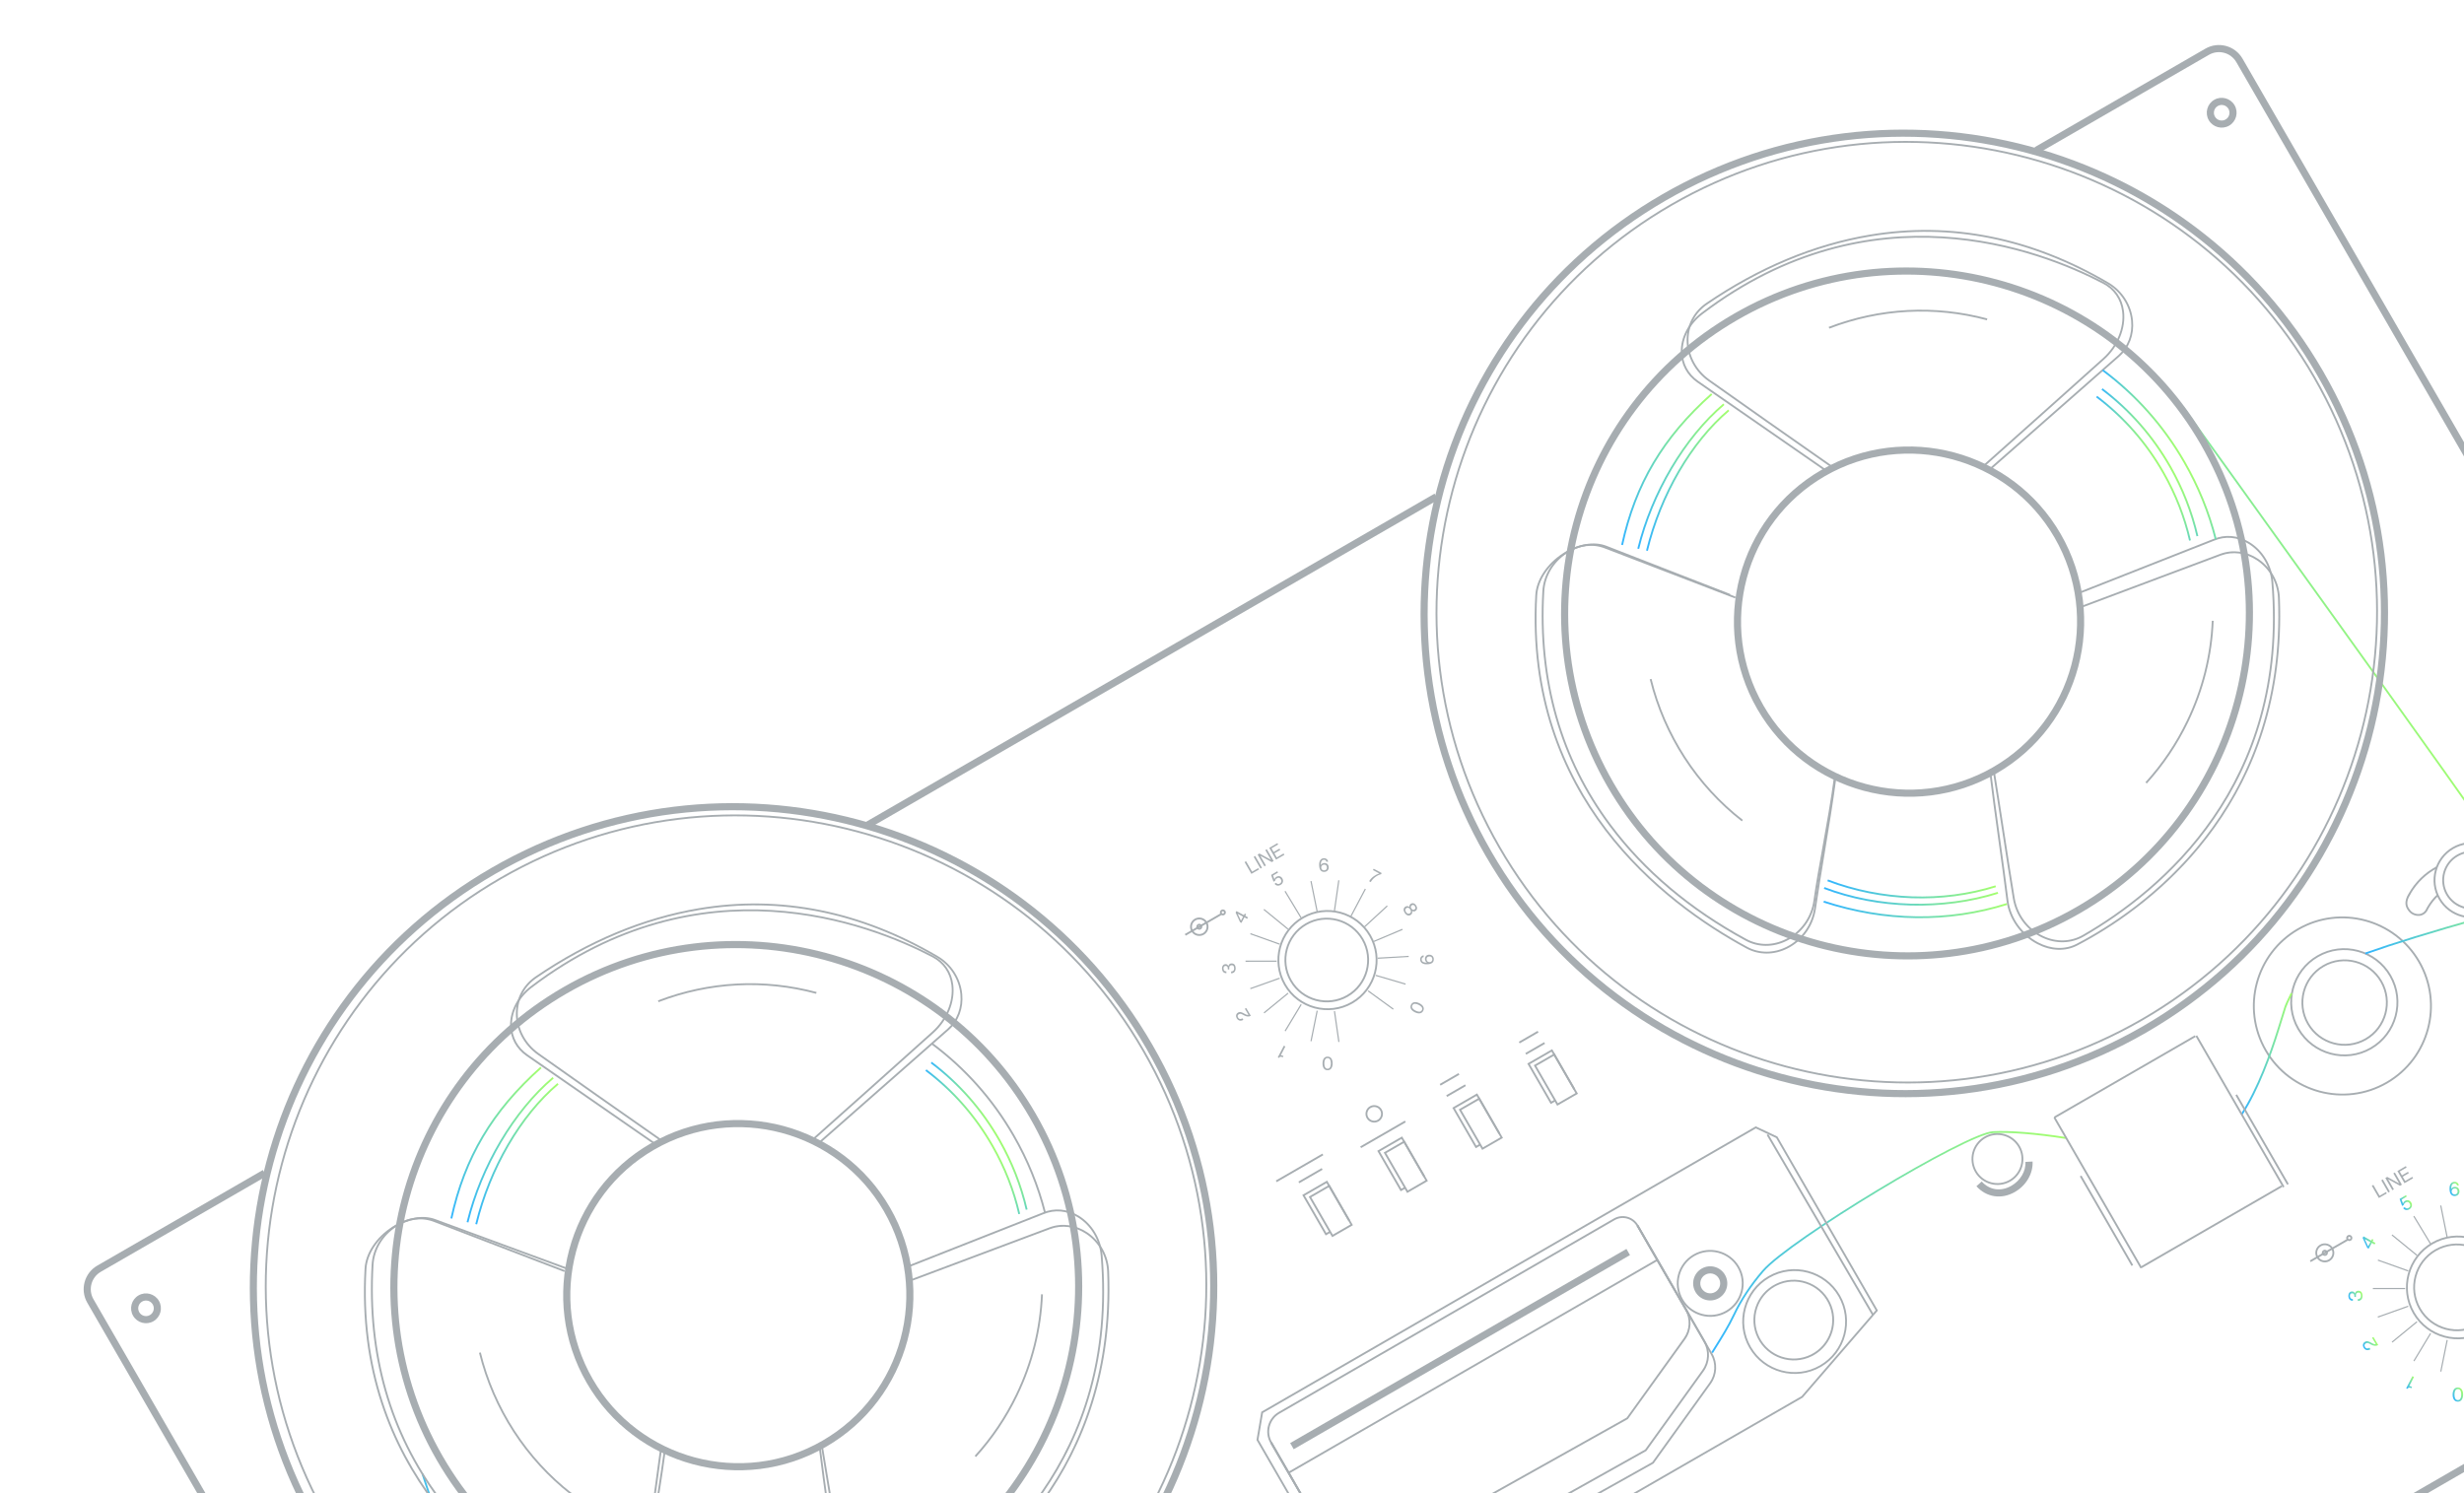 <svg width="825" height="500" viewBox="0 0 825 500" fill="none" xmlns="http://www.w3.org/2000/svg">
<g opacity="0.8" clip-path="url(#clip0_7874_93239)">
<path d="M966.459 411.296L260.616 818.814C256.27 821.323 250.686 819.826 248.176 815.479L29.23 436.253C26.72 431.906 28.215 426.321 32.561 423.812L88.019 391.793L89.213 393.86L33.754 425.879C30.545 427.732 29.442 431.849 31.296 435.06L250.238 814.279C252.092 817.489 256.209 818.594 259.419 816.741L965.261 409.222C968.47 407.369 969.573 403.251 967.719 400.041L748.777 20.822C746.924 17.611 742.806 16.507 739.597 18.36L682.396 51.385L681.203 49.318L738.404 16.294C742.749 13.785 748.333 15.282 750.843 19.629L969.785 398.848C972.299 403.202 970.811 408.783 966.459 411.296Z" fill="#91999E"/>
<path d="M480.305 165.307L289.248 275.614L290.441 277.68L481.498 167.374L480.305 165.307Z" fill="#91999E"/>
<path d="M833.908 305.764C827.827 309.275 820.027 307.183 816.514 301.1C813.002 295.017 815.091 287.216 821.172 283.705C827.253 280.194 835.053 282.286 838.566 288.369C842.078 294.452 839.989 302.254 833.908 305.764ZM821.486 284.249C815.708 287.585 813.721 295.006 817.059 300.786C820.396 306.566 827.816 308.556 833.594 305.22C839.372 301.884 841.359 294.463 838.022 288.683C834.691 282.899 827.271 280.909 821.486 284.249Z" fill="#91999E"/>
<path d="M832.458 303.249C827.761 305.961 821.742 304.347 819.029 299.649C816.317 294.95 817.928 288.931 822.625 286.219C827.322 283.508 833.341 285.121 836.053 289.82C838.766 294.518 837.154 300.538 832.458 303.249ZM822.935 286.757C818.542 289.293 817.032 294.932 819.57 299.328C822.107 303.723 827.746 305.235 832.139 302.698C836.533 300.162 838.043 294.523 835.505 290.127C832.968 285.732 827.336 284.216 822.935 286.757Z" fill="#91999E"/>
<path d="M811.457 306.242C811.127 306.433 810.765 306.569 810.373 306.639C809.041 306.875 807.553 306.366 806.669 305.36C805.648 304.195 804.831 302.701 805.891 300.307L805.88 300.304C805.919 300.227 805.954 300.161 805.992 300.083C806.09 299.871 806.212 299.653 806.341 299.432C808.573 295.424 811.808 292.234 815.758 290.137L816.052 290.693C812.416 292.618 809.401 295.507 807.245 299.121L807.271 299.134L806.491 300.503C805.524 302.613 806.207 303.891 807.133 304.954C807.864 305.791 809.148 306.234 810.255 306.036C810.861 305.925 811.639 305.586 812.192 304.652L812.177 304.642L812.508 303.991L812.519 303.994C812.594 303.868 812.657 303.74 812.732 303.614C813.607 302.108 814.679 300.754 815.91 299.593L816.336 300.045C815.15 301.171 814.113 302.477 813.271 303.928C813.187 304.068 813.106 304.215 813.026 304.363C812.688 305.192 812.146 305.845 811.457 306.242Z" fill="#91999E"/>
<path d="M799.28 362.839C784.97 371.102 766.598 366.175 758.329 351.853C750.06 337.53 754.979 319.157 769.29 310.894C783.6 302.632 801.972 307.559 810.241 321.881C818.51 336.204 813.591 354.577 799.28 362.839ZM769.604 311.439C755.59 319.53 750.779 337.519 758.873 351.538C766.968 365.558 784.952 370.386 798.966 362.295C812.98 354.204 817.791 336.215 809.697 322.195C801.603 308.176 783.618 303.348 769.604 311.439Z" fill="#91999E"/>
<path d="M793.982 351.311C785.339 356.301 774.236 353.324 769.244 344.678C764.249 336.025 767.219 324.931 775.868 319.937C784.511 314.947 795.614 317.925 800.606 326.571C805.602 335.224 802.625 346.321 793.982 351.311ZM776.179 320.475C767.832 325.294 764.964 336.007 769.788 344.363C774.613 352.72 785.325 355.593 793.672 350.774C802.018 345.955 804.887 335.242 800.062 326.885C795.237 318.528 784.525 315.656 776.179 320.475Z" fill="#91999E"/>
<path d="M792.263 348.253C785.356 352.241 776.498 349.86 772.512 342.957C768.527 336.054 770.901 327.187 777.801 323.203C784.702 319.22 793.567 321.597 797.552 328.5C801.538 335.403 799.164 344.269 792.263 348.253ZM778.107 323.734C771.503 327.547 769.231 336.033 773.046 342.64C776.86 349.246 785.338 351.526 791.949 347.709C798.554 343.896 800.826 335.41 797.011 328.803C793.197 322.196 784.712 319.921 778.107 323.734Z" fill="#91999E"/>
<path d="M673.135 395.637C668.989 398.031 663.666 396.603 661.271 392.456C658.877 388.309 660.302 382.985 664.448 380.591C668.594 378.197 673.917 379.625 676.312 383.772C678.706 387.92 677.281 393.244 673.135 395.637ZM664.758 381.128C660.909 383.351 659.585 388.295 661.808 392.146C664.032 395.997 668.975 397.322 672.825 395.1C676.674 392.877 677.998 387.934 675.775 384.082C673.544 380.235 668.608 378.906 664.758 381.128Z" fill="#91999E"/>
<path d="M674.637 399.143C670.175 401.72 665.113 400.968 661.749 397.224L663.52 395.632C666.139 398.547 669.946 399.096 673.444 397.076C676.481 395.323 678.334 392.186 678.165 389.078L680.551 388.95C680.763 392.943 678.446 396.944 674.637 399.143Z" fill="#91999E"/>
<path d="M333.387 608.151C327.291 608.042 320.796 607.512 314.512 606.997C296.104 605.491 278.713 604.076 270.959 612.466C269.197 614.375 265.99 617.457 262.286 621.029C254.385 628.64 243.572 639.063 240.795 643.954C236.667 651.215 231.748 654.606 226.162 654.028C211.734 652.529 193.048 625.078 170.611 572.428C153.933 533.281 141.301 494.067 141.178 493.679L141.776 493.49C142.276 495.057 192.328 649.882 226.231 653.401C231.545 653.952 236.26 650.669 240.256 643.641C243.081 638.675 253.494 628.64 261.859 620.577C265.557 617.009 268.757 613.931 270.51 612.037C278.475 603.424 296.012 604.855 314.574 606.373C320.847 606.885 327.331 607.413 333.402 607.527L333.387 608.151Z" fill="url(#paint0_linear_7874_93239)"/>
<path d="M573.513 453.118L572.984 452.79L574.069 451.043C576.178 447.667 578.559 443.839 580.297 440.154C582.615 435.215 585.996 430.112 590.062 425.386C599.04 414.966 658.232 379.267 667.3 378.799C672.997 378.504 681.894 379.218 691.711 380.762L691.616 381.377C681.839 379.838 672.988 379.124 667.331 379.424C658.323 379.885 599.471 415.425 590.535 425.792C586.498 430.474 583.154 435.528 580.861 440.416C579.115 444.134 576.717 447.98 574.598 451.371L573.513 453.118Z" fill="url(#paint1_linear_7874_93239)"/>
<path d="M750.904 373.216L750.378 372.877C755.768 364.528 759.98 352.865 762.566 344.557L763.404 341.859C763.912 340.225 764.401 338.638 764.88 337.13C765.128 336.335 765.86 334.819 766.449 333.597C766.658 333.164 766.842 332.783 766.964 332.501L767.535 332.759C767.402 333.038 767.222 333.426 767.013 333.859C766.469 335 765.719 336.563 765.479 337.308C764.996 338.827 764.503 340.406 764.003 342.037L763.164 344.735C760.567 353.087 756.334 364.808 750.904 373.216Z" fill="url(#paint2_linear_7874_93239)"/>
<path d="M834.919 305.925C833.631 306.668 832.139 307.281 830.433 307.761C814.176 312.334 801.635 316.203 792.091 319.583L791.881 318.996C801.428 315.606 813.987 311.736 830.261 307.162C834.964 305.844 838.027 303.468 839.379 300.116C841.577 294.667 838.682 288.348 836.76 285.066C832.884 278.449 731.678 137.937 730.655 136.516L731.161 136.151C732.183 137.572 833.405 278.111 837.293 284.75C840.708 290.586 841.654 296.12 839.952 300.345C839.03 302.66 837.343 304.525 834.919 305.925Z" fill="url(#paint3_linear_7874_93239)"/>
<path d="M734.863 346.69L687.683 373.93L687.997 374.474L735.177 347.234L734.863 346.69Z" fill="#91999E"/>
<path d="M763.855 396.906L716.675 424.146L716.989 424.69L764.17 397.45L763.855 396.906Z" fill="#91999E"/>
<path d="M688.113 374.039L687.569 374.354L716.649 424.721L717.193 424.407L688.113 374.039Z" fill="#91999E"/>
<path d="M735.649 346.697L735.104 347.011L764.347 397.661L764.891 397.346L735.649 346.697Z" fill="#91999E"/>
<path d="M696.92 393.636L696.376 393.95L713.678 423.918L714.222 423.604L696.92 393.636Z" fill="#91999E"/>
<path d="M749.016 366.462L748.472 366.776L765.774 396.744L766.318 396.43L749.016 366.462Z" fill="#91999E"/>
<path d="M603.592 468.003L603.544 468.031L490.297 533.267L490.248 533.277L453.945 539.787L420.701 482.207L420.719 482.095L422.315 472.741L587.864 377.162L595.136 380.597L628.77 438.852L603.592 468.003ZM490.084 532.674L603.192 467.518L628.014 438.783L594.699 381.079L587.896 377.869L422.878 473.142L421.353 482.097L454.263 539.098L490.084 532.674Z" fill="#91999E"/>
<path d="M553.653 490.066L553.591 490.102L490.648 525.348L458.04 529.368C454.602 529.791 451.263 528.127 449.533 525.13L425.326 483.202C423.23 479.571 424.475 474.921 428.104 472.826L540.316 408.04C543.187 406.382 546.87 407.37 548.529 410.243L573.353 453.239C575.19 456.421 574.992 460.403 572.844 463.379L553.653 490.066ZM490.448 524.747L553.225 489.596L572.345 463.024C574.348 460.242 574.534 456.525 572.819 453.556L547.996 410.56C546.508 407.983 543.205 407.098 540.63 408.585L428.418 473.37C425.092 475.29 423.949 479.56 425.87 482.888L450.077 524.816C451.684 527.599 454.781 529.146 457.967 528.748L490.448 524.747Z" fill="#91999E"/>
<path d="M551.237 485.884L551.175 485.92L488.233 521.166L455.624 525.186C452.187 525.609 448.848 523.945 447.118 520.948L425.325 483.202L425.869 482.888L447.662 520.634C449.268 523.417 452.365 524.964 455.551 524.566L488.036 520.555L550.813 485.403L569.933 458.832C571.935 456.05 572.121 452.332 570.407 449.363L547.997 410.549L548.542 410.235L570.951 449.049C572.788 452.232 572.59 456.214 570.442 459.19L551.237 485.884Z" fill="#91999E"/>
<path d="M545.06 475.185L544.998 475.221L482.056 510.468L449.447 514.487C446.009 514.91 442.671 513.246 440.94 510.249L425.325 483.202L425.869 482.888L441.484 509.935C443.091 512.719 446.188 514.265 449.374 513.868L481.859 509.856L544.636 474.705L563.755 448.133C565.758 445.351 565.944 441.633 564.23 438.664L548.001 410.556L548.545 410.242L564.774 438.35C566.611 441.533 566.413 445.515 564.269 448.498L545.06 475.185Z" fill="#91999E"/>
<path d="M544.566 418.217L431.969 483.225L433.162 485.292L545.759 420.284L544.566 418.217Z" fill="#91999E"/>
<path d="M554.743 421.628L431.285 492.906L431.599 493.45L555.057 422.172L554.743 421.628Z" fill="#91999E"/>
<path d="M609.655 457.733C601.281 462.568 590.525 459.684 585.688 451.306C580.852 442.929 583.732 432.172 592.106 427.338C600.48 422.503 611.236 425.387 616.072 433.764C620.909 442.141 618.036 452.894 609.655 457.733ZM592.42 427.882C584.342 432.546 581.56 442.915 586.23 451.003C590.899 459.091 601.264 461.87 609.349 457.202C617.434 452.535 620.209 442.169 615.539 434.081C610.87 425.993 600.498 423.218 592.42 427.882Z" fill="#91999E"/>
<path d="M607.363 453.747C607.129 453.882 606.884 454.014 606.642 454.136C599.98 457.467 591.846 454.751 588.52 448.083C586.904 444.854 586.644 441.192 587.788 437.767C588.933 434.341 591.335 431.567 594.566 429.959C601.228 426.627 609.361 429.344 612.695 436.008C615.896 442.427 613.499 450.204 607.363 453.747ZM594.137 430.886C591.41 432.461 589.375 434.949 588.377 437.959C587.288 441.225 587.534 444.72 589.073 447.8C592.249 454.16 600.004 456.746 606.362 453.571C612.723 450.386 615.303 442.641 612.127 436.281C608.951 429.921 601.195 427.335 594.838 430.509C594.602 430.627 594.364 430.755 594.137 430.886Z" fill="#91999E"/>
<path d="M578.223 439.459C572.872 442.548 566.013 440.703 562.927 435.357C559.836 430.004 561.679 423.144 567.023 420.058C572.374 416.969 579.233 418.814 582.319 424.16C585.406 429.506 583.567 436.373 578.223 439.459ZM567.329 420.589C562.281 423.503 560.544 429.99 563.46 435.04C566.375 440.09 572.861 441.829 577.909 438.914C582.957 436 584.694 429.513 581.778 424.464C578.863 419.414 572.377 417.675 567.329 420.589Z" fill="#91999E"/>
<path d="M575.48 434.705C574.213 435.436 572.667 435.686 571.139 435.282C568.097 434.466 566.279 431.318 567.094 428.275C567.915 425.229 571.056 423.416 574.098 424.232C577.14 425.047 578.957 428.196 578.143 431.238C577.736 432.759 576.747 433.973 575.48 434.705ZM570.953 426.865C570.216 427.29 569.636 428.002 569.404 428.889C568.93 430.66 569.992 432.499 571.763 432.974C573.534 433.449 575.372 432.388 575.847 430.617C576.321 428.846 575.259 427.006 573.488 426.531C572.59 426.296 571.69 426.439 570.953 426.865Z" fill="#91999E"/>
<path d="M592.07 379.771L591.527 380.088L626.874 440.515L627.416 440.197L592.07 379.771Z" fill="#91999E"/>
<path d="M452.994 410.268L446.024 414.291L438.185 400.713L445.154 396.689L452.994 410.268ZM446.254 413.433L452.142 410.034L444.927 397.536L439.039 400.936L446.254 413.433Z" fill="#91999E"/>
<path d="M445.502 412.765L443.856 413.716L436.021 400.144L444.367 395.325L452.048 408.628L451.504 408.942L444.133 396.176L436.875 400.367L444.09 412.864L445.192 412.228L445.502 412.765Z" fill="#91999E"/>
<path d="M478.099 395.479L471.13 399.503L463.29 385.924L470.259 381.901L478.099 395.479ZM471.36 398.645L477.248 395.245L470.036 382.755L464.148 386.154L471.36 398.645Z" fill="#91999E"/>
<path d="M470.614 397.973L468.962 398.927L461.126 385.355L469.473 380.537L477.153 393.84L476.616 394.15L469.246 381.384L461.98 385.579L469.195 398.076L470.304 397.436L470.614 397.973Z" fill="#91999E"/>
<path d="M503.23 381.053L496.261 385.077L488.421 371.498L495.39 367.474L503.23 381.053ZM496.494 384.225L502.383 380.826L495.167 368.328L489.279 371.728L496.494 384.225Z" fill="#91999E"/>
<path d="M495.748 383.553L494.102 384.504L486.263 370.925L494.602 366.11L502.283 379.413L501.746 379.723L494.38 366.964L487.114 371.159L494.325 383.649L495.434 383.009L495.748 383.553Z" fill="#91999E"/>
<path d="M528.341 366.26L521.372 370.284L513.536 356.712L520.505 352.688L528.341 366.26ZM521.599 369.437L527.487 366.037L520.276 353.547L514.387 356.946L521.599 369.437Z" fill="#91999E"/>
<path d="M520.85 368.758L519.204 369.708L511.368 356.136L519.715 351.318L527.395 364.621L526.851 364.935L519.481 352.169L512.216 356.364L519.431 368.861L520.54 368.221L520.85 368.758Z" fill="#91999E"/>
<path d="M461.577 375.514C460.179 376.321 458.393 375.836 457.59 374.445C456.786 373.053 457.266 371.26 458.657 370.457C460.048 369.654 461.841 370.135 462.644 371.526C463.448 372.918 462.968 374.711 461.577 375.514ZM458.968 370.995C457.873 371.627 457.494 373.039 458.127 374.135C458.759 375.23 460.172 375.609 461.267 374.977C462.362 374.344 462.74 372.932 462.107 371.837C461.475 370.741 460.063 370.362 458.968 370.995Z" fill="#91999E"/>
<path d="M442.764 386.301L427.159 395.311L427.473 395.855L443.079 386.846L442.764 386.301Z" fill="#91999E"/>
<path d="M470.377 375.265L455.419 383.901L455.733 384.445L470.691 375.809L470.377 375.265Z" fill="#91999E"/>
<path d="M488.331 359.351L482.036 362.985L482.35 363.529L488.645 359.895L488.331 359.351Z" fill="#91999E"/>
<path d="M490.514 363.133L484.22 366.767L484.534 367.311L490.828 363.677L490.514 363.133Z" fill="#91999E"/>
<path d="M514.819 345.207L508.524 348.841L508.839 349.385L515.133 345.751L514.819 345.207Z" fill="#91999E"/>
<path d="M517.002 348.989L510.708 352.623L511.022 353.167L517.317 349.533L517.002 348.989Z" fill="#91999E"/>
<path d="M442.524 391.162L434.722 395.667L435.036 396.211L442.839 391.707L442.524 391.162Z" fill="#91999E"/>
<path d="M746.365 42.075C743.983 43.451 740.919 42.629 739.543 40.245C738.167 37.862 738.987 34.798 741.37 33.422C743.753 32.046 746.816 32.868 748.192 35.252C749.569 37.635 748.748 40.699 746.365 42.075ZM742.567 35.496C741.32 36.215 740.893 37.812 741.613 39.059C742.333 40.306 743.93 40.735 745.176 40.015C746.423 39.295 746.85 37.698 746.13 36.451C745.411 35.204 743.813 34.776 742.567 35.496Z" fill="#91999E"/>
<path d="M452.862 336.023C444.86 340.643 434.587 337.894 429.961 329.882C425.335 321.87 428.084 311.602 436.093 306.978C444.102 302.354 454.369 305.107 458.995 313.119C463.621 321.131 460.865 331.403 452.862 336.023ZM436.408 307.522C428.701 311.971 426.054 321.859 430.505 329.568C434.956 337.277 444.842 339.928 452.548 335.479C460.254 331.03 462.902 321.142 458.451 313.433C454 305.724 444.114 303.073 436.408 307.522Z" fill="#91999E"/>
<path d="M427.453 322.053L417.032 322.071L417.03 321.669L427.45 321.651L427.453 322.053Z" fill="#91999E"/>
<path d="M418.723 312.481L418.59 312.855L428.402 316.361L428.536 315.986L418.723 312.481Z" fill="#91999E"/>
<path d="M423.306 304.378L423.055 304.686L431.123 311.279L431.375 310.971L423.306 304.378Z" fill="#91999E"/>
<path d="M430.424 298.323L430.084 298.529L435.475 307.447L435.815 307.241L430.424 298.323Z" fill="#91999E"/>
<path d="M438.751 295.079L440.822 305.292L441.212 305.213L439.141 295L438.751 295.079Z" fill="#91999E"/>
<path d="M448.067 294.752L446.588 305.066L446.982 305.122L448.46 294.808L448.067 294.752Z" fill="#91999E"/>
<path d="M456.977 297.577L452.109 306.788L452.461 306.974L457.329 297.763L456.977 297.577Z" fill="#91999E"/>
<path d="M464.355 303.205L456.69 310.26L456.96 310.553L464.624 303.498L464.355 303.205Z" fill="#91999E"/>
<path d="M469.663 311.379L460.066 315.432L459.912 315.07L469.505 311.011L469.663 311.379Z" fill="#91999E"/>
<path d="M461.254 320.674L461.277 321.071L471.678 320.467L471.655 320.07L461.254 320.674Z" fill="#91999E"/>
<path d="M460.669 326.417L460.557 326.799L470.554 329.734L470.666 329.353L460.669 326.417Z" fill="#91999E"/>
<path d="M458.196 331.65L457.962 331.972L466.392 338.098L466.625 337.776L458.196 331.65Z" fill="#91999E"/>
<path d="M448.49 348.882L448.091 348.938L446.608 338.625L447.007 338.569L448.49 348.882Z" fill="#91999E"/>
<path d="M440.83 338.407L438.766 348.62L439.155 348.699L441.22 338.486L440.83 338.407Z" fill="#91999E"/>
<path d="M430.456 345.368L430.115 345.161L435.49 336.243L435.837 336.447L430.456 345.368Z" fill="#91999E"/>
<path d="M423.355 339.336L423.101 339.024L431.155 332.426L431.405 332.732L423.355 339.336Z" fill="#91999E"/>
<path d="M418.579 330.867L418.713 331.241L428.525 327.745L428.392 327.37L418.579 330.867Z" fill="#91999E"/>
<path d="M451.317 333.756C444.547 337.665 435.867 335.337 431.957 328.565C428.047 321.793 430.372 313.111 437.141 309.203C443.911 305.294 452.591 307.622 456.501 314.394C460.411 321.166 458.08 329.852 451.317 333.756ZM437.451 309.74C430.985 313.474 428.762 321.775 432.497 328.244C436.232 334.713 444.532 336.938 450.999 333.205C457.465 329.471 459.695 321.166 455.96 314.697C452.225 308.228 443.918 306.007 437.451 309.74Z" fill="#91999E"/>
<path d="M446.195 356.104C446.188 357.348 445.698 358.393 444.494 358.391C443.289 358.388 442.806 357.344 442.809 356.093C442.816 354.849 443.31 353.811 444.507 353.818C445.712 353.82 446.198 354.853 446.195 356.104ZM444.513 354.32C443.675 354.317 443.416 355.155 443.411 356.086C443.41 357.023 443.661 357.87 444.498 357.874C445.336 357.877 445.595 357.038 445.603 356.097C445.597 355.164 445.35 354.323 444.513 354.32Z" fill="#91999E"/>
<path d="M429.734 353.629L429.51 354.053C428.772 353.698 428.527 353.83 428.225 354.261L427.832 354.057L429.853 350.162L430.364 350.427L428.822 353.402C429.07 353.323 429.381 353.447 429.734 353.629Z" fill="#91999E"/>
<path d="M416.518 339.995C415.686 339.539 415.357 339.288 414.81 339.613C414.497 339.802 414.183 340.149 414.528 340.731C414.921 341.395 415.471 341.298 415.99 340.989L416.295 341.502C415.518 341.969 414.642 341.914 414.083 340.978C413.703 340.335 413.772 339.532 414.494 339.097C415.223 338.658 415.93 339.039 416.572 339.404C417.073 339.684 417.549 339.951 418.004 339.817L418.018 339.809L416.806 337.79L417.243 337.528L418.807 340.143C418.134 340.55 417.336 340.441 416.518 339.995Z" fill="#91999E"/>
<path d="M412.219 325.933L412.193 325.332C412.83 325.305 413.25 325.016 413.215 324.191C413.184 323.438 412.863 323.2 412.358 323.216C411.693 323.242 411.569 323.727 411.588 324.157L411.609 324.623L411.097 324.643L411.077 324.195C411.058 323.747 410.832 323.436 410.327 323.452C409.968 323.466 409.633 323.697 409.658 324.297C409.696 325.158 410.164 325.301 410.601 325.278L410.627 325.879C409.82 325.913 409.198 325.408 409.151 324.324C409.119 323.571 409.528 322.894 410.306 322.858C410.771 322.837 411.073 323.058 411.27 323.495L411.281 323.498C411.441 322.901 411.821 322.636 412.333 322.616C413.175 322.579 413.685 323.176 413.724 324.118C413.77 325.249 413.207 325.895 412.219 325.933Z" fill="#91999E"/>
<path d="M416.664 307.183L415.657 309.05L415.208 308.813L413.707 305.592L413.976 305.088L416.488 306.448L416.776 305.914L417.225 306.151L416.937 306.685L417.842 307.173L417.573 307.677L416.664 307.183ZM416.215 306.946L414.399 305.964L415.487 308.294L416.215 306.946Z" fill="#91999E"/>
<path d="M426.753 295.937L427.265 295.632C427.528 295.976 427.942 296.215 428.53 295.866C429.05 295.557 429.203 295.028 428.835 294.422C428.498 293.855 428.028 293.804 427.543 294.094C427.203 294.299 426.971 294.58 426.932 294.943L426.406 295.256L425.585 292.992L427.663 291.756L427.924 292.193L426.242 293.191L426.704 294.468L426.712 294.482C426.777 294.15 426.98 293.849 427.396 293.6C428.108 293.18 428.932 293.43 429.345 294.128C429.832 294.94 429.566 295.847 428.803 296.306C427.953 296.806 427.135 296.534 426.753 295.937Z" fill="#91999E"/>
<path d="M441.681 289.744C441.625 288.344 442.176 287.438 443.26 287.39C444.078 287.359 444.609 287.898 444.694 288.538L444.093 288.563C444.021 288.136 443.764 287.881 443.28 287.902C442.385 287.942 442.216 288.811 442.248 289.629L442.251 289.682L442.262 289.685C442.475 289.259 442.899 289.023 443.4 289C444.242 288.964 444.849 289.523 444.884 290.394C444.922 291.207 444.37 291.921 443.421 291.964C442.22 292.014 441.737 291.145 441.681 289.744ZM443.398 291.463C443.999 291.437 444.307 291.048 444.282 290.465C444.259 289.836 443.889 289.498 443.364 289.526C442.728 289.553 442.343 289.969 442.371 290.558C442.401 291.12 442.769 291.486 443.398 291.463Z" fill="#91999E"/>
<path d="M461.824 292.508L461.827 292.497L459.703 291.363L459.94 290.914L462.623 292.35L462.412 292.747C461.135 293.016 459.627 294.126 458.954 295.377L458.42 295.089C459.129 293.788 460.809 292.754 461.824 292.508Z" fill="#91999E"/>
<path d="M470.531 303.612C471.041 303.271 471.503 303.436 471.892 303.68L471.906 303.672C471.871 303.325 471.947 302.932 472.358 302.658C472.988 302.239 473.683 302.472 474.153 303.174C474.619 303.87 474.574 304.603 473.947 305.029C473.536 305.303 473.143 305.227 472.838 305.063L472.824 305.071C472.897 305.516 472.874 306.016 472.37 306.353C471.634 306.842 470.875 306.499 470.351 305.718C469.826 304.937 469.798 304.108 470.531 303.612ZM470.776 305.436C471.136 305.981 471.599 306.146 472.051 305.848C472.497 305.554 472.517 305.065 472.153 304.513C471.792 303.968 471.323 303.807 470.884 304.097C470.429 304.406 470.408 304.895 470.776 305.436ZM472.577 304.231C472.859 304.656 473.203 304.806 473.614 304.532C474.012 304.266 474.01 303.881 473.728 303.456C473.446 303.031 473.088 302.889 472.691 303.155C472.284 303.436 472.295 303.806 472.577 304.231Z" fill="#91999E"/>
<path d="M476.648 319.884L476.673 320.485C476.25 320.564 475.991 320.814 476.017 321.305C476.056 322.2 476.932 322.365 477.746 322.327L477.799 322.324L477.802 322.313C477.369 322.104 477.133 321.68 477.11 321.179C477.067 320.34 477.621 319.726 478.492 319.692C479.306 319.654 480.023 320.195 480.069 321.151C480.12 322.353 479.255 322.843 477.859 322.905C476.462 322.967 475.55 322.42 475.502 321.336C475.474 320.507 476.012 319.976 476.648 319.884ZM477.635 321.197C477.663 321.833 478.085 322.214 478.674 322.186C479.24 322.163 479.606 321.795 479.578 321.159C479.549 320.552 479.164 320.25 478.574 320.278C477.949 320.309 477.611 320.678 477.635 321.197Z" fill="#91999E"/>
<path d="M475.22 335.939C476.343 336.485 477.063 337.382 476.54 338.465C476.018 339.548 474.859 339.528 473.735 338.982C472.612 338.437 471.899 337.535 472.426 336.459C472.948 335.377 474.097 335.393 475.22 335.939ZM472.884 336.681C472.513 337.437 473.162 338.037 474.002 338.442C474.847 338.855 475.717 338.995 476.089 338.239C476.46 337.483 475.811 336.884 474.967 336.471C474.122 336.058 473.245 335.922 472.884 336.681Z" fill="#91999E"/>
<path d="M416.714 288.68L417.21 288.394L419.23 291.894L421.296 290.701L421.551 291.142L418.989 292.621L416.714 288.68Z" fill="#91999E"/>
<path d="M419.765 286.919L420.26 286.633L422.536 290.573L422.04 290.86L419.765 286.919Z" fill="#91999E"/>
<path d="M421.079 286.159L421.685 285.81L425.513 287.907L425.527 287.899L423.662 284.668L424.157 284.382L426.433 288.323L425.827 288.673L421.998 286.575L421.985 286.583L423.85 289.814L423.354 290.1L421.079 286.159Z" fill="#91999E"/>
<path d="M424.972 283.913L427.699 282.338L427.953 282.779L425.722 284.067L426.438 285.308L428.401 284.174L428.655 284.615L426.693 285.748L427.488 287.126L429.781 285.802L430.036 286.243L427.247 287.853L424.972 283.913Z" fill="#91999E"/>
<path d="M403.088 313.001C401.614 313.852 399.724 313.345 398.872 311.871C398.021 310.396 398.527 308.506 400.001 307.655C401.475 306.804 403.365 307.311 404.216 308.785C405.068 310.26 404.555 312.154 403.088 313.001ZM400.315 308.199C399.145 308.875 398.74 310.386 399.416 311.557C400.093 312.728 401.603 313.133 402.773 312.457C403.944 311.781 404.349 310.271 403.672 309.1C402.996 307.928 401.486 307.523 400.315 308.199Z" fill="#91999E"/>
<path d="M402.055 311.199C401.573 311.478 400.96 311.308 400.686 310.832C400.411 310.357 400.577 309.738 401.052 309.463C401.527 309.189 402.147 309.355 402.421 309.83C402.696 310.306 402.537 310.921 402.055 311.199ZM401.359 309.994C401.179 310.097 401.112 310.329 401.219 310.515C401.326 310.701 401.554 310.763 401.74 310.655C401.926 310.548 401.987 310.32 401.88 310.134C401.773 309.948 401.538 309.89 401.359 309.994Z" fill="#91999E"/>
<path d="M408.703 305.837L396.692 312.771L397.007 313.315L409.017 306.381L408.703 305.837Z" fill="#91999E"/>
<path d="M409.947 306.404C409.465 306.682 408.853 306.512 408.578 306.037C408.304 305.561 408.47 304.942 408.945 304.668C409.427 304.389 410.039 304.559 410.314 305.035C410.588 305.51 410.429 306.125 409.947 306.404ZM409.255 305.205C409.076 305.308 409.008 305.541 409.115 305.727C409.223 305.913 409.451 305.974 409.637 305.866C409.823 305.759 409.884 305.531 409.777 305.345C409.669 305.159 409.434 305.102 409.255 305.205Z" fill="#91999E"/>
<path d="M831.621 446.165C823.33 450.952 812.683 448.097 807.894 439.802C803.105 431.507 805.956 420.859 814.248 416.072C822.539 411.285 833.186 414.14 837.975 422.435C842.764 430.729 839.913 441.377 831.621 446.165ZM814.558 416.61C806.562 421.226 803.813 431.493 808.431 439.492C813.049 447.49 823.316 450.243 831.311 445.627C839.306 441.011 842.056 430.743 837.438 422.745C832.82 414.746 822.553 411.993 814.558 416.61Z" fill="#91999E"/>
<path d="M805.288 431.673L794.489 431.689L794.491 431.293L805.289 431.278L805.288 431.673Z" fill="#91999E"/>
<path d="M796.251 421.776L796.117 422.151L806.289 425.785L806.423 425.41L796.251 421.776Z" fill="#91999E"/>
<path d="M809.121 420.514L800.757 413.677L801.013 413.373L809.377 420.21L809.121 420.514Z" fill="#91999E"/>
<path d="M808.37 407.13L808.029 407.336L813.618 416.581L813.958 416.375L808.37 407.13Z" fill="#91999E"/>
<path d="M819.545 414.22L819.15 414.301L817.013 403.713L817.407 403.632L819.545 414.22Z" fill="#91999E"/>
<path d="M827.097 459.508L826.705 459.56L825.167 448.865L825.56 448.813L827.097 459.508Z" fill="#91999E"/>
<path d="M817.427 459.332L817.041 459.252L819.176 448.668L819.569 448.744L817.427 459.332Z" fill="#91999E"/>
<path d="M808.401 455.863L808.06 455.655L813.639 446.408L813.976 446.609L808.401 455.863Z" fill="#91999E"/>
<path d="M801.037 449.597L800.787 449.291L809.136 442.441L809.39 442.753L801.037 449.597Z" fill="#91999E"/>
<path d="M796.079 440.849L796.213 441.224L806.385 437.599L806.251 437.224L796.079 440.849Z" fill="#91999E"/>
<path d="M830.009 443.816C822.998 447.864 814.003 445.452 809.954 438.439C805.905 431.425 808.314 422.429 815.324 418.381C822.335 414.334 831.33 416.746 835.379 423.759C839.429 430.772 837.027 439.765 830.009 443.816ZM815.63 418.912C808.916 422.788 806.609 431.404 810.487 438.122C814.365 444.839 822.98 447.149 829.695 443.272C836.409 439.395 838.716 430.779 834.838 424.062C830.96 417.345 822.345 415.035 815.63 418.912Z" fill="#91999E"/>
<path d="M824.699 466.999C824.691 468.289 824.176 469.368 822.932 469.36C821.688 469.353 821.185 468.275 821.189 466.977C821.196 465.687 821.705 464.612 822.956 464.616C824.204 464.63 824.707 465.708 824.699 466.999ZM822.953 465.15C822.087 465.145 821.818 466.016 821.809 466.986C821.807 467.952 822.066 468.831 822.932 468.836C823.798 468.842 824.073 467.966 824.076 467C824.085 466.03 823.83 465.158 822.953 465.15Z" fill="url(#paint4_linear_7874_93239)"/>
<path d="M807.606 464.43L807.379 464.864C806.616 464.496 806.364 464.633 806.046 465.083L805.637 464.869L807.738 460.826L808.264 461.101L806.665 464.184C806.924 464.107 807.245 464.234 807.606 464.43Z" fill="url(#paint5_linear_7874_93239)"/>
<path d="M793.9 450.251C793.038 449.775 792.705 449.517 792.131 449.858C791.804 450.056 791.48 450.417 791.837 451.019C792.242 451.704 792.813 451.613 793.353 451.292L793.671 451.825C792.859 452.312 791.957 452.245 791.383 451.282C790.986 450.611 791.068 449.782 791.811 449.335C792.567 448.88 793.3 449.275 793.967 449.652C794.484 449.941 794.981 450.215 795.454 450.079L795.468 450.071L794.219 447.972L794.67 447.703L796.29 450.414C795.574 450.828 794.748 450.717 793.9 450.251Z" fill="url(#paint6_linear_7874_93239)"/>
<path d="M789.463 435.645L789.436 435.027C790.094 435.005 790.536 434.704 790.498 433.844C790.469 433.062 790.133 432.815 789.615 432.838C788.932 432.865 788.798 433.365 788.814 433.806L788.829 434.293L788.3 434.314L788.283 433.855C788.262 433.39 788.035 433.061 787.506 433.082C787.136 433.094 786.78 433.336 786.806 433.955C786.842 434.843 787.332 434.992 787.78 434.973L787.806 435.591C786.971 435.623 786.33 435.102 786.284 433.972C786.254 433.189 786.675 432.487 787.486 432.46C787.969 432.438 788.282 432.662 788.484 433.124L788.495 433.126C788.661 432.507 789.054 432.234 789.588 432.22C790.459 432.186 790.985 432.81 791.022 433.781C791.08 434.932 790.493 435.601 789.463 435.645Z" fill="url(#paint7_linear_7874_93239)"/>
<path d="M794.126 416.208L793.074 418.138L792.606 417.885L791.058 414.535L791.343 414.012L793.944 415.431L794.242 414.882L794.703 415.14L794.405 415.689L795.345 416.203L795.059 416.726L794.126 416.208ZM793.659 415.954L791.78 414.926L792.895 417.351L793.659 415.954Z" fill="url(#paint8_linear_7874_93239)"/>
<path d="M804.629 404.549L805.162 404.232C805.433 404.59 805.861 404.839 806.47 404.478C807.01 404.157 807.174 403.613 806.801 402.983C806.452 402.394 805.971 402.341 805.466 402.642C805.118 402.852 804.876 403.148 804.823 403.518L804.277 403.843L803.433 401.492L805.586 400.212L805.856 400.662L804.112 401.697L804.583 403.023L804.591 403.037C804.66 402.694 804.872 402.378 805.309 402.117C806.049 401.681 806.899 401.944 807.327 402.67C807.827 403.52 807.548 404.453 806.757 404.928C805.866 405.452 805.026 405.174 804.629 404.549Z" fill="url(#paint9_linear_7874_93239)"/>
<path d="M820.151 398.178C820.096 396.731 820.681 395.787 821.797 395.749C822.644 395.719 823.187 396.279 823.284 396.939L822.665 396.965C822.585 396.525 822.331 396.258 821.819 396.278C820.891 396.309 820.71 397.221 820.747 398.064L820.747 398.128L820.762 398.138C820.985 397.697 821.423 397.453 821.945 397.436C822.816 397.402 823.446 397.984 823.479 398.884C823.509 399.73 822.944 400.47 821.956 400.508C820.703 400.533 820.206 399.625 820.151 398.178ZM821.933 399.96C822.563 399.937 822.88 399.533 822.862 398.928C822.833 398.274 822.456 397.922 821.908 397.944C821.25 397.966 820.849 398.4 820.871 399.012C820.893 399.605 821.269 399.986 821.933 399.96Z" fill="url(#paint10_linear_7874_93239)"/>
<path d="M794.135 397.077L794.651 396.779L796.747 400.41L798.889 399.173L799.152 399.628L796.493 401.162L794.135 397.077Z" fill="#91999E"/>
<path d="M797.303 395.248L797.819 394.95L800.178 399.035L799.661 399.333L797.303 395.248Z" fill="#91999E"/>
<path d="M798.66 394.465L799.287 394.103L803.262 396.281L803.276 396.273L801.339 392.918L801.856 392.62L804.214 396.705L803.588 397.067L799.612 394.889L799.598 394.897L801.535 398.252L801.019 398.55L798.66 394.465Z" fill="#91999E"/>
<path d="M802.701 392.131L805.532 390.496L805.794 390.951L803.48 392.287L804.224 393.575L806.262 392.399L806.525 392.853L804.487 394.03L805.314 395.463L807.697 394.087L807.959 394.542L805.06 396.216L802.701 392.131Z" fill="#91999E"/>
<path d="M779.989 422.293C778.467 423.172 776.519 422.643 775.644 421.128C774.769 419.612 775.292 417.656 776.807 416.782C778.322 415.907 780.278 416.431 781.153 417.947C782.028 419.463 781.511 421.414 779.989 422.293ZM777.114 417.312C775.895 418.016 775.469 419.584 776.177 420.811C776.885 422.037 778.449 422.457 779.675 421.749C780.901 421.041 781.32 419.476 780.612 418.25C779.908 417.031 778.34 416.604 777.114 417.312Z" fill="#91999E"/>
<path d="M778.927 420.418C778.438 420.7 777.801 420.535 777.515 420.039C777.233 419.55 777.401 418.92 777.897 418.634C778.386 418.351 779.016 418.52 779.299 419.009C779.585 419.505 779.416 420.136 778.927 420.418ZM778.207 419.171C778.015 419.282 777.948 419.532 778.059 419.725C778.17 419.918 778.42 419.985 778.613 419.874C778.806 419.762 778.873 419.512 778.762 419.319C778.65 419.127 778.4 419.06 778.207 419.171Z" fill="#91999E"/>
<path d="M785.822 414.884L773.371 422.073L773.685 422.617L786.136 415.429L785.822 414.884Z" fill="#91999E"/>
<path d="M787.111 415.445C786.622 415.727 785.985 415.562 785.699 415.066C785.412 414.57 785.581 413.94 786.077 413.654C786.566 413.371 787.196 413.54 787.482 414.036C787.769 414.532 787.6 415.162 787.111 415.445ZM786.395 414.205C786.202 414.316 786.135 414.566 786.247 414.759C786.358 414.952 786.608 415.019 786.801 414.907C786.994 414.796 787.061 414.546 786.949 414.353C786.838 414.16 786.588 414.093 786.395 414.205Z" fill="#91999E"/>
<path d="M718.631 345.755C641.273 390.417 541.992 363.789 497.317 286.409C452.642 209.029 479.218 109.728 556.576 65.066C633.934 20.403 733.214 47.031 777.89 124.411C822.565 201.791 795.982 301.096 718.631 345.755ZM557.769 67.132C481.554 111.135 455.36 208.966 499.379 285.209C543.398 361.453 641.219 387.684 717.434 343.681C793.649 299.678 819.843 201.847 775.824 125.604C731.805 49.361 633.984 23.13 557.769 67.132Z" fill="#91999E"/>
<path d="M668.526 258.971C640.518 275.141 604.579 265.504 588.403 237.486C572.226 209.467 581.849 173.525 609.858 157.354C637.866 141.184 673.804 150.821 689.981 178.839C706.151 206.862 696.527 242.804 668.526 258.971ZM611.051 159.421C584.186 174.932 574.952 209.418 590.469 236.293C605.985 263.168 640.468 272.415 667.333 256.904C694.198 241.394 703.431 206.907 687.915 180.032C672.392 153.161 637.916 143.911 611.051 159.421Z" fill="#91999E"/>
<path d="M697.675 313.607C693.481 316.028 688.43 316.17 683.809 313.988C678.609 311.534 674.922 306.626 673.952 300.858C672.923 294.719 671.707 286.823 670.416 278.465C669.298 271.184 668.133 263.663 667.069 257.112L667.683 257.015C668.751 263.572 669.909 271.097 671.034 278.375C672.325 286.733 673.541 294.628 674.566 300.761C675.503 306.328 679.055 311.065 684.075 313.43C688.505 315.521 693.35 315.387 697.358 313.073C723.376 298.052 766.183 262.728 760.529 194.95C760.079 189.542 757.184 184.719 752.787 182.049C749.152 179.84 745.083 179.489 741.333 181.057L695.426 199.147L695.199 198.562L741.099 180.476C745.033 178.829 749.302 179.193 753.111 181.513C757.679 184.287 760.677 189.289 761.149 194.895C766.841 263.009 723.824 298.51 697.675 313.607Z" fill="#91999E"/>
<path d="M599.169 314.548C598.886 314.711 598.6 314.867 598.306 315.009C593.748 317.31 588.692 317.299 584.438 314.988C565.63 304.774 550.313 291.857 538.901 276.592C522.286 254.366 514.73 227.92 516.424 197.98C516.725 192.68 519.683 187.721 524.352 184.722C528.523 182.038 533.313 181.413 537.479 183.031L581.163 199.816L580.938 200.396L537.254 183.611C533.277 182.067 528.685 182.67 524.689 185.243C520.193 188.143 517.337 192.914 517.049 198.013C515.361 227.804 522.883 254.113 539.406 276.21C550.759 291.406 566.013 304.259 584.739 314.428C588.816 316.639 593.658 316.645 598.033 314.441C602.985 311.949 606.414 307.122 607.197 301.526C607.984 295.955 609.076 289.896 610.229 283.48C611.584 275.965 612.98 268.205 613.992 260.622L614.61 260.706C613.599 268.307 612.2 276.078 610.845 283.593C609.688 290.002 608.603 296.057 607.814 301.61C607.04 307.091 603.838 311.852 599.169 314.548Z" fill="#91999E"/>
<path d="M666.223 157.586L665.814 157.115L709.243 118.924C712.419 116.108 713.993 111.901 713.551 107.398C713.057 102.328 710.124 97.756 705.71 95.152C679.994 80.017 653.23 74.645 626.147 79.186C607.554 82.305 589.213 89.964 571.621 101.958C567.675 104.65 565.387 108.956 565.346 113.784C565.303 118.989 567.948 123.984 572.421 127.152C583.548 135.021 599.789 146.468 613.969 156.349L613.611 156.859C599.431 146.977 583.19 135.53 572.063 127.661C567.423 124.379 564.673 119.187 564.719 113.779C564.761 108.748 567.146 104.257 571.263 101.448C588.927 89.404 607.354 81.704 626.031 78.572C653.262 74.002 680.171 79.401 706.016 94.617C710.608 97.321 713.655 102.075 714.161 107.34C714.618 112.045 712.977 116.438 709.641 119.392L666.223 157.586Z" fill="#91999E"/>
<path d="M700.45 313.915C698.694 314.928 697.045 315.825 695.542 316.61C691.545 318.689 686.642 318.515 682.095 316.125C676.506 313.189 672.58 307.629 671.833 301.612C671.074 295.51 670.066 288.229 669.086 281.189C667.977 273.24 666.841 265.023 666.059 258.42L666.678 258.347C667.463 264.939 668.603 273.164 669.708 281.105C670.688 288.146 671.696 295.426 672.452 301.539C673.172 307.351 676.977 312.733 682.389 315.57C686.753 317.864 691.445 318.039 695.259 316.057C716.498 304.989 765.569 271.56 762.718 200.207C762.52 195.141 759.9 190.444 755.706 187.648C751.983 185.159 747.582 184.567 743.636 186.018L696.897 203.542L696.681 202.96L743.42 185.436C747.561 183.909 752.162 184.532 756.056 187.124C760.407 190.032 763.134 194.915 763.344 200.177C765.997 266.83 723.582 300.559 700.45 313.915Z" fill="#91999E"/>
<path d="M663.667 156.912L663.251 156.445C673.796 147.069 695.547 127.631 704.082 119.957C708.75 115.764 711.225 109.761 710.536 104.289C710.019 100.197 707.75 96.904 704.141 95.011C682.694 83.786 626.702 62.303 570.125 105.155C565.818 108.414 563.304 113.19 563.397 117.931C563.476 121.836 565.327 125.249 568.608 127.544L611.897 157.546L611.539 158.055L568.25 128.054C564.802 125.644 562.858 122.054 562.771 117.944C562.673 113.003 565.282 108.043 569.746 104.657C626.596 61.593 682.874 83.177 704.425 94.452C708.218 96.442 710.61 99.901 711.147 104.203C711.859 109.873 709.315 116.09 704.494 120.417C695.966 128.087 674.209 147.529 663.667 156.912Z" fill="#91999E"/>
<path d="M599.384 317.115C599.101 317.278 598.815 317.434 598.518 317.587C593.96 319.888 588.904 319.877 584.649 317.566C556.646 302.365 510.238 266.787 514.062 199.297C514.354 194.141 517.914 188.76 523.344 185.267C528.29 182.081 533.714 181.154 537.865 182.762L579.348 198.916L579.123 199.496L537.64 183.342C533.675 181.801 528.453 182.712 523.682 185.788C518.413 189.179 514.967 194.375 514.681 199.335C510.879 266.481 557.069 301.89 584.941 317.021C589.011 319.236 593.861 319.238 598.235 317.034C603.19 314.531 606.613 309.708 607.399 304.119C608.178 298.599 609.231 292.231 610.343 285.49C611.72 277.172 613.137 268.573 614.191 260.681L614.809 260.765C613.759 268.664 612.335 277.267 610.962 285.592C609.846 292.326 608.8 298.69 608.023 304.199C607.254 309.659 604.053 314.419 599.384 317.115Z" fill="#91999E"/>
<path d="M543.418 182.551L542.807 182.416C547.269 161.946 556.55 146.309 572.899 131.717L573.316 132.184C557.068 146.681 547.849 162.218 543.418 182.551Z" fill="url(#paint11_linear_7874_93239)"/>
<path d="M672.064 303.013C652.374 309.21 631.094 308.93 610.523 302.215L610.716 301.626C631.156 308.306 652.304 308.58 671.872 302.426L672.064 303.013Z" fill="url(#paint12_linear_7874_93239)"/>
<path d="M742.198 180.521L741.591 180.678C739.299 171.667 735.765 162.97 731.072 154.84C724.114 142.773 714.961 132.47 703.86 124.2L704.232 123.701C715.397 132.016 724.614 142.383 731.616 154.526C736.337 162.704 739.899 171.45 742.198 180.521Z" fill="url(#paint13_linear_7874_93239)"/>
<path d="M548.822 183.83L548.215 183.685C552.797 164.919 563.82 146.319 576.986 135.135L577.388 135.61C564.317 146.702 553.372 165.183 548.822 183.83Z" fill="url(#paint14_linear_7874_93239)"/>
<path d="M669.042 299.274C650.482 305.121 628.661 304.511 610.658 297.645L610.879 297.058C628.755 303.878 650.433 304.479 668.853 298.676L669.042 299.274Z" fill="url(#paint15_linear_7874_93239)"/>
<path d="M736.041 179.446L735.433 179.585C733.567 171.55 730.54 163.81 726.427 156.558C720.609 146.322 712.934 137.562 703.617 130.522L703.99 130.022C713.374 137.115 721.109 145.932 726.971 156.244C731.112 163.544 734.164 171.344 736.041 179.446Z" fill="url(#paint16_linear_7874_93239)"/>
<path d="M551.739 184.48L551.132 184.334C555.724 165.506 565.997 147.864 578.61 137.156L579.013 137.63C566.497 148.255 556.3 165.771 551.739 184.48Z" fill="url(#paint17_linear_7874_93239)"/>
<path d="M668.3 297.084C650.457 302.71 629.873 301.983 611.822 295.099L612.043 294.512C629.967 301.35 650.408 302.068 668.111 296.486L668.3 297.084Z" fill="url(#paint18_linear_7874_93239)"/>
<path d="M733.562 180.913L732.954 181.053C731.134 173.193 728.169 165.609 724.138 158.531C718.447 148.515 710.937 139.945 701.819 133.057L702.191 132.557C711.377 139.498 718.941 148.129 724.675 158.221C728.742 165.361 731.724 172.991 733.562 180.913Z" fill="url(#paint19_linear_7874_93239)"/>
<path d="M665.249 107.25C647.758 102.56 629.513 103.531 612.504 110.045L612.276 109.46C629.415 102.899 647.787 101.928 665.405 106.646L665.249 107.25Z" fill="#91999E"/>
<path d="M583.175 275.032C567.945 263.204 556.998 246.312 552.366 227.473L552.97 227.327C557.569 246.028 568.437 262.8 583.556 274.546L583.175 275.032Z" fill="#91999E"/>
<path d="M718.797 262.372L718.334 261.951C723.881 255.846 728.529 248.946 732.139 241.442C737.244 230.834 740.077 219.535 740.558 207.867L741.18 207.894C740.693 219.648 737.84 231.023 732.7 241.715C729.065 249.27 724.385 256.225 718.797 262.372Z" fill="#91999E"/>
<path d="M717.359 341.704C642.012 385.206 545.303 359.279 501.781 283.897C458.263 208.521 484.154 111.803 559.508 68.297C634.855 24.795 731.564 50.722 775.086 126.104C818.604 201.48 792.706 298.202 717.359 341.704ZM559.822 68.841C484.771 112.172 458.978 208.503 502.325 283.583C545.672 358.662 641.994 384.49 717.045 341.16C792.096 297.829 817.889 201.497 774.542 126.418C731.195 51.339 634.873 25.511 559.822 68.841Z" fill="#91999E"/>
<path d="M696.456 305.786C641.135 337.725 570.138 318.687 538.187 263.346C506.235 208.005 525.247 137 580.567 105.061C635.888 73.121 706.885 92.159 738.837 147.501C770.788 202.842 751.777 273.847 696.456 305.786ZM581.76 107.127C527.576 138.411 508.962 207.955 540.253 262.153C571.544 316.351 641.078 335.003 695.263 303.719C749.44 272.44 768.062 202.891 736.771 148.693C705.48 94.496 635.938 75.848 581.76 107.127Z" fill="#91999E"/>
<path d="M326.641 571.289C249.283 615.952 150.002 589.324 105.327 511.944C60.651 434.564 87.227 335.263 164.585 290.6C241.936 245.942 341.224 272.566 385.9 349.946C430.575 427.326 403.992 526.631 326.641 571.289ZM165.779 292.667C89.557 336.674 63.363 434.505 107.382 510.748C151.401 586.992 249.222 613.222 325.437 569.22C401.652 525.217 427.846 427.386 383.827 351.143C339.808 274.899 241.993 248.665 165.779 292.667Z" fill="#91999E"/>
<path d="M276.536 484.505C248.528 500.676 212.589 491.039 196.412 463.02C180.236 435.002 189.859 399.059 217.867 382.889C245.875 366.719 281.814 376.355 297.991 404.374C314.16 432.397 304.537 468.339 276.536 484.505ZM219.065 384.963C192.2 400.473 182.966 434.96 198.482 461.834C213.999 488.709 248.481 497.956 275.346 482.446C302.211 466.935 311.445 432.449 295.929 405.574C280.402 378.696 245.929 369.452 219.065 384.963Z" fill="#91999E"/>
<path d="M305.685 539.142C301.491 541.563 296.44 541.705 291.819 539.523C286.619 537.069 282.932 532.161 281.961 526.393C281.356 522.783 280.65 518.635 279.9 514.218C278.235 504.432 276.356 493.336 274.787 483.734L275.401 483.636C276.97 493.239 278.856 504.33 280.514 514.12C281.268 518.544 281.974 522.693 282.579 526.302C283.516 531.87 287.069 536.607 292.089 538.972C296.519 541.062 301.363 540.929 305.371 538.615C331.389 523.594 374.196 488.27 368.543 420.492C368.093 415.084 365.198 410.261 360.801 407.591C357.166 405.382 353.097 405.03 349.347 406.599L303.44 424.689L303.212 424.104L349.113 406.017C353.047 404.371 357.316 404.735 361.125 407.055C365.692 409.829 368.69 414.831 369.163 420.437C374.85 488.544 331.833 524.045 305.685 539.142Z" fill="#91999E"/>
<path d="M207.178 540.082C206.896 540.245 206.61 540.401 206.312 540.554C201.755 542.855 196.698 542.844 192.444 540.533C173.637 530.319 158.319 517.402 146.908 502.138C130.292 479.911 122.737 453.465 124.43 423.525C124.731 418.225 127.689 413.266 132.358 410.267C136.525 407.577 141.319 406.958 145.486 408.576L189.169 425.361L188.944 425.941L145.261 409.156C141.284 407.612 136.692 408.215 132.696 410.789C128.199 413.688 125.344 418.46 125.056 423.559C123.367 453.349 130.89 479.658 147.412 501.755C158.766 516.951 174.019 529.805 192.745 539.973C196.816 542.188 201.665 542.19 206.039 539.986C210.992 537.494 214.421 532.667 215.203 527.072L215.847 522.493C217.452 511.103 219.273 498.193 220.912 485.875L221.53 485.96C219.891 498.278 218.07 511.187 216.465 522.577L215.821 527.156C215.049 532.626 211.847 537.386 207.178 540.082Z" fill="#91999E"/>
<path d="M274.234 383.121L273.824 382.65L317.253 344.459C320.429 341.642 322.004 337.436 321.562 332.933C321.068 327.862 318.135 323.291 313.721 320.687C288.009 305.559 261.234 300.184 234.155 304.731C215.562 307.851 197.221 315.51 179.629 327.504C175.683 330.195 173.395 334.502 173.354 339.329C173.311 344.535 175.956 349.53 180.429 352.697C191.556 360.566 207.797 372.013 221.977 381.895L221.619 382.404C207.439 372.523 191.198 361.076 180.071 353.207C175.431 349.925 172.681 344.733 172.726 339.324C172.769 334.293 175.153 329.803 179.271 326.994C196.934 314.95 215.362 307.25 234.039 304.118C261.27 299.548 288.178 304.946 314.024 320.163C318.616 322.867 321.663 327.62 322.169 332.886C322.626 337.591 320.984 341.983 317.649 344.938L274.234 383.121Z" fill="#91999E"/>
<path d="M308.46 539.449C306.703 540.463 305.054 541.36 303.552 542.145C299.554 544.223 294.652 544.05 290.104 541.66C284.516 538.723 280.589 533.164 279.843 527.147C279.088 521.052 278.072 513.775 277.097 506.741C275.995 498.789 274.851 490.558 274.062 483.958L274.681 483.886C275.463 490.489 276.61 498.709 277.712 506.662C278.688 513.695 279.703 520.972 280.455 527.078C281.175 532.89 284.98 538.271 290.385 541.112C294.749 543.406 299.441 543.581 303.255 541.6C324.498 530.538 373.565 497.102 370.714 425.75C370.516 420.683 367.89 415.99 363.702 413.19C359.979 410.701 355.578 410.11 351.632 411.561L304.893 429.085L304.677 428.503L351.416 410.979C355.557 409.452 360.165 410.07 364.056 412.674C368.407 415.582 371.134 420.465 371.344 425.726C374.007 492.365 331.592 526.094 308.46 539.449Z" fill="#91999E"/>
<path d="M271.684 382.443L271.268 381.976C281.789 372.622 303.536 353.177 312.098 345.487C316.766 341.295 319.241 335.292 318.552 329.82C318.035 325.728 315.767 322.435 312.158 320.541C290.71 309.317 234.719 287.834 178.142 330.686C173.834 333.944 171.321 338.72 171.414 343.462C171.492 347.366 173.344 350.78 176.624 353.075L219.913 383.076L219.555 383.586L176.264 353.595C172.816 351.186 170.872 347.596 170.785 343.485C170.687 338.545 173.296 333.584 177.76 330.199C234.609 287.135 290.888 308.718 312.438 319.994C316.231 321.983 318.624 325.443 319.16 329.744C319.876 335.421 317.328 341.632 312.508 345.958C303.952 353.644 282.199 373.093 271.684 382.443Z" fill="#91999E"/>
<path d="M207.393 542.649C207.11 542.813 206.824 542.969 206.527 543.122C201.969 545.422 196.913 545.412 192.659 543.1C164.655 527.899 118.248 492.322 122.071 424.832C122.363 419.675 125.923 414.295 131.36 410.798C136.282 407.634 141.726 406.677 145.881 408.292L190.222 424.625L190.008 425.208L145.663 408.869C141.687 407.325 136.476 408.239 131.698 411.319C126.429 414.71 122.979 419.899 122.697 424.865C118.895 492.012 165.085 527.421 192.957 542.552C197.027 544.767 201.877 544.769 206.251 542.565C211.206 540.062 214.629 535.239 215.415 529.65C216.194 524.129 217.24 517.766 218.356 511.032C219.733 502.714 221.157 494.111 222.204 486.222L222.822 486.307C221.772 494.206 220.352 502.815 218.968 511.138C217.859 517.868 216.802 524.228 216.026 529.738C215.264 535.193 212.062 539.954 207.393 542.649Z" fill="#91999E"/>
<path d="M151.427 408.085L150.817 407.951C155.279 387.481 164.56 371.844 180.909 357.252L181.326 357.718C165.082 372.222 155.858 387.753 151.427 408.085Z" fill="url(#paint20_linear_7874_93239)"/>
<path d="M350.207 406.055L349.601 406.213C347.309 397.202 343.775 388.504 339.081 380.375C332.124 368.308 322.97 358.005 311.869 349.735L312.242 349.235C323.406 357.551 332.624 367.918 339.625 380.061C344.347 388.239 347.909 396.984 350.207 406.055Z" fill="#91999E"/>
<path d="M156.838 409.362L156.23 409.216C160.806 390.454 171.836 371.85 185.001 360.667L185.404 361.141C172.326 372.238 161.381 390.719 156.838 409.362Z" fill="url(#paint21_linear_7874_93239)"/>
<path d="M277.052 524.809C258.492 530.656 236.671 530.045 218.668 523.18L218.889 522.593C236.765 529.412 258.436 530.018 276.863 524.211L277.052 524.809Z" fill="url(#paint22_linear_7874_93239)"/>
<path d="M344.051 404.98L343.443 405.12C341.577 397.085 338.546 389.337 334.436 382.092C328.618 371.857 320.944 363.097 311.627 356.057L312 355.557C321.384 362.65 329.119 371.467 334.98 381.778C339.121 389.078 342.178 396.885 344.051 404.98Z" fill="url(#paint23_linear_7874_93239)"/>
<path d="M159.749 410.014L159.141 409.869C163.734 391.041 174.006 373.399 186.62 362.69L187.022 363.165C174.511 373.796 164.309 391.306 159.749 410.014Z" fill="url(#paint24_linear_7874_93239)"/>
<path d="M276.31 522.619C258.467 528.245 237.883 527.517 219.832 520.633L220.053 520.046C237.976 526.885 258.418 527.603 276.128 522.017L276.31 522.619Z" fill="url(#paint25_linear_7874_93239)"/>
<path d="M341.572 406.448L340.964 406.588C339.144 398.728 336.179 391.144 332.148 384.066C326.457 374.05 318.947 365.48 309.828 358.592L310.201 358.092C319.387 365.033 326.95 373.664 332.685 383.756C336.752 390.896 339.738 398.532 341.572 406.448Z" fill="url(#paint26_linear_7874_93239)"/>
<path d="M273.259 332.785C255.767 328.095 237.523 329.066 220.513 335.58L220.286 334.995C237.424 328.434 255.797 327.462 273.415 332.181L273.259 332.785Z" fill="#91999E"/>
<path d="M191.189 500.574C175.958 488.746 165.012 471.853 160.379 453.015L160.983 452.868C165.583 471.57 176.451 488.342 191.57 500.088L191.189 500.574Z" fill="#91999E"/>
<path d="M326.807 487.907L326.343 487.486C331.891 481.38 336.538 474.481 340.149 466.977C345.254 456.369 348.087 445.07 348.568 433.402L349.189 433.429C348.703 445.182 345.853 456.564 340.71 467.25C337.079 474.812 332.394 481.76 326.807 487.907Z" fill="#91999E"/>
<path d="M325.369 567.239C250.022 610.74 153.313 584.814 109.791 509.431C66.273 434.056 92.163 337.337 167.517 293.832C242.865 250.33 339.574 276.257 383.096 351.639C426.617 427.021 400.716 523.737 325.369 567.239ZM167.832 294.376C92.781 337.707 66.988 434.038 110.335 509.117C153.682 584.196 250.004 610.025 325.055 566.694C400.106 523.364 425.898 427.032 382.551 351.953C339.205 276.874 242.883 251.045 167.832 294.376Z" fill="#91999E"/>
<path d="M304.466 531.321C249.145 563.26 178.148 544.222 146.196 488.881C114.245 433.539 133.256 362.535 188.577 330.595C243.898 298.656 314.895 317.694 346.846 373.035C378.798 428.377 359.786 499.381 304.466 531.321ZM189.774 332.669C135.597 363.948 116.975 433.497 148.266 487.695C179.557 541.893 249.099 560.54 303.277 529.261C357.454 497.981 376.076 428.433 344.784 374.235C313.489 320.03 243.952 301.39 189.774 332.669Z" fill="#91999E"/>
<path d="M51.383 442.431C49 443.807 45.937 442.986 44.56 440.602C43.184 438.218 44.005 435.154 46.387 433.778C48.77 432.403 51.834 433.224 53.21 435.608C54.586 437.992 53.766 441.056 51.383 442.431ZM47.581 435.845C46.334 436.565 45.906 438.162 46.626 439.409C47.346 440.656 48.943 441.084 50.19 440.365C51.436 439.645 51.864 438.048 51.144 436.801C50.424 435.554 48.827 435.126 47.581 435.845Z" fill="#91999E"/>
</g>
<defs>
<linearGradient id="paint0_linear_7874_93239" x1="174.66" y1="587.07" x2="284.859" y2="523.447" gradientUnits="userSpaceOnUse">
<stop stop-color="#00A3FF"/>
<stop offset="1" stop-color="#8DFF48"/>
</linearGradient>
<linearGradient id="paint1_linear_7874_93239" x1="568.27" y1="444.625" x2="688.504" y2="375.208" gradientUnits="userSpaceOnUse">
<stop stop-color="#00A3FF"/>
<stop offset="1" stop-color="#8DFF48"/>
</linearGradient>
<linearGradient id="paint2_linear_7874_93239" x1="743.849" y1="361.568" x2="774.088" y2="344.109" gradientUnits="userSpaceOnUse">
<stop stop-color="#00A3FF"/>
<stop offset="1" stop-color="#8DFF48"/>
</linearGradient>
<linearGradient id="paint3_linear_7874_93239" x1="747.157" y1="241.755" x2="796.142" y2="213.473" gradientUnits="userSpaceOnUse">
<stop stop-color="#00A3FF"/>
<stop offset="1" stop-color="#8DFF48"/>
</linearGradient>
<linearGradient id="paint4_linear_7874_93239" x1="821.207" y1="467.991" x2="824.681" y2="465.985" gradientUnits="userSpaceOnUse">
<stop stop-color="#00A3FF"/>
<stop offset="1" stop-color="#8DFF48"/>
</linearGradient>
<linearGradient id="paint5_linear_7874_93239" x1="805.241" y1="464.183" x2="808.843" y2="462.104" gradientUnits="userSpaceOnUse">
<stop stop-color="#00A3FF"/>
<stop offset="1" stop-color="#8DFF48"/>
</linearGradient>
<linearGradient id="paint6_linear_7874_93239" x1="791.44" y1="451.382" x2="795.496" y2="449.04" gradientUnits="userSpaceOnUse">
<stop stop-color="#00A3FF"/>
<stop offset="1" stop-color="#8DFF48"/>
</linearGradient>
<linearGradient id="paint7_linear_7874_93239" x1="786.655" y1="435.147" x2="790.744" y2="432.786" gradientUnits="userSpaceOnUse">
<stop stop-color="#00A3FF"/>
<stop offset="1" stop-color="#8DFF48"/>
</linearGradient>
<linearGradient id="paint8_linear_7874_93239" x1="791.723" y1="416.355" x2="794.505" y2="414.749" gradientUnits="userSpaceOnUse">
<stop stop-color="#00A3FF"/>
<stop offset="1" stop-color="#8DFF48"/>
</linearGradient>
<linearGradient id="paint9_linear_7874_93239" x1="804.158" y1="403.733" x2="806.995" y2="402.095" gradientUnits="userSpaceOnUse">
<stop stop-color="#00A3FF"/>
<stop offset="1" stop-color="#8DFF48"/>
</linearGradient>
<linearGradient id="paint10_linear_7874_93239" x1="820.152" y1="399.126" x2="823.536" y2="397.172" gradientUnits="userSpaceOnUse">
<stop stop-color="#00A3FF"/>
<stop offset="1" stop-color="#8DFF48"/>
</linearGradient>
<linearGradient id="paint11_linear_7874_93239" x1="535.698" y1="170.102" x2="580.33" y2="144.333" gradientUnits="userSpaceOnUse">
<stop stop-color="#00A3FF"/>
<stop offset="1" stop-color="#8DFF48"/>
</linearGradient>
<linearGradient id="paint12_linear_7874_93239" x1="618.285" y1="315.659" x2="664.206" y2="289.147" gradientUnits="userSpaceOnUse">
<stop stop-color="#00A3FF"/>
<stop offset="1" stop-color="#8DFF48"/>
</linearGradient>
<linearGradient id="paint13_linear_7874_93239" x1="720.784" y1="153.514" x2="728.47" y2="149.077" gradientUnits="userSpaceOnUse">
<stop stop-color="#00A3FF"/>
<stop offset="1" stop-color="#8DFF48"/>
</linearGradient>
<linearGradient id="paint14_linear_7874_93239" x1="541.407" y1="171.894" x2="584.104" y2="147.243" gradientUnits="userSpaceOnUse">
<stop stop-color="#00A3FF"/>
<stop offset="1" stop-color="#8DFF48"/>
</linearGradient>
<linearGradient id="paint15_linear_7874_93239" x1="618.209" y1="310.724" x2="661.409" y2="285.783" gradientUnits="userSpaceOnUse">
<stop stop-color="#00A3FF"/>
<stop offset="1" stop-color="#8DFF48"/>
</linearGradient>
<linearGradient id="paint16_linear_7874_93239" x1="718.201" y1="155.782" x2="724.58" y2="152.099" gradientUnits="userSpaceOnUse">
<stop stop-color="#00A3FF"/>
<stop offset="1" stop-color="#8DFF48"/>
</linearGradient>
<linearGradient id="paint17_linear_7874_93239" x1="544.459" y1="172.777" x2="585.593" y2="149.029" gradientUnits="userSpaceOnUse">
<stop stop-color="#00A3FF"/>
<stop offset="1" stop-color="#8DFF48"/>
</linearGradient>
<linearGradient id="paint18_linear_7874_93239" x1="619.212" y1="307.899" x2="660.828" y2="283.872" gradientUnits="userSpaceOnUse">
<stop stop-color="#00A3FF"/>
<stop offset="1" stop-color="#8DFF48"/>
</linearGradient>
<linearGradient id="paint19_linear_7874_93239" x1="716.086" y1="157.769" x2="722.334" y2="154.162" gradientUnits="userSpaceOnUse">
<stop stop-color="#00A3FF"/>
<stop offset="1" stop-color="#8DFF48"/>
</linearGradient>
<linearGradient id="paint20_linear_7874_93239" x1="143.707" y1="395.636" x2="188.34" y2="369.868" gradientUnits="userSpaceOnUse">
<stop stop-color="#00A3FF"/>
<stop offset="1" stop-color="#8DFF48"/>
</linearGradient>
<linearGradient id="paint21_linear_7874_93239" x1="149.423" y1="397.425" x2="192.12" y2="372.774" gradientUnits="userSpaceOnUse">
<stop stop-color="#00A3FF"/>
<stop offset="1" stop-color="#8DFF48"/>
</linearGradient>
<linearGradient id="paint22_linear_7874_93239" x1="226.219" y1="536.259" x2="269.419" y2="511.317" gradientUnits="userSpaceOnUse">
<stop stop-color="#00A3FF"/>
<stop offset="1" stop-color="#8DFF48"/>
</linearGradient>
<linearGradient id="paint23_linear_7874_93239" x1="326.211" y1="381.316" x2="332.59" y2="377.633" gradientUnits="userSpaceOnUse">
<stop stop-color="#00A3FF"/>
<stop offset="1" stop-color="#8DFF48"/>
</linearGradient>
<linearGradient id="paint24_linear_7874_93239" x1="152.469" y1="398.312" x2="193.603" y2="374.563" gradientUnits="userSpaceOnUse">
<stop stop-color="#00A3FF"/>
<stop offset="1" stop-color="#8DFF48"/>
</linearGradient>
<linearGradient id="paint25_linear_7874_93239" x1="227.222" y1="533.434" x2="268.845" y2="509.402" gradientUnits="userSpaceOnUse">
<stop stop-color="#00A3FF"/>
<stop offset="1" stop-color="#8DFF48"/>
</linearGradient>
<linearGradient id="paint26_linear_7874_93239" x1="324.096" y1="383.304" x2="330.344" y2="379.697" gradientUnits="userSpaceOnUse">
<stop stop-color="#00A3FF"/>
<stop offset="1" stop-color="#8DFF48"/>
</linearGradient>
<clipPath id="clip0_7874_93239">
<rect width="833.247" height="505.462" fill="white" transform="translate(0 385.624) rotate(-30)"/>
</clipPath>
</defs>
</svg>
